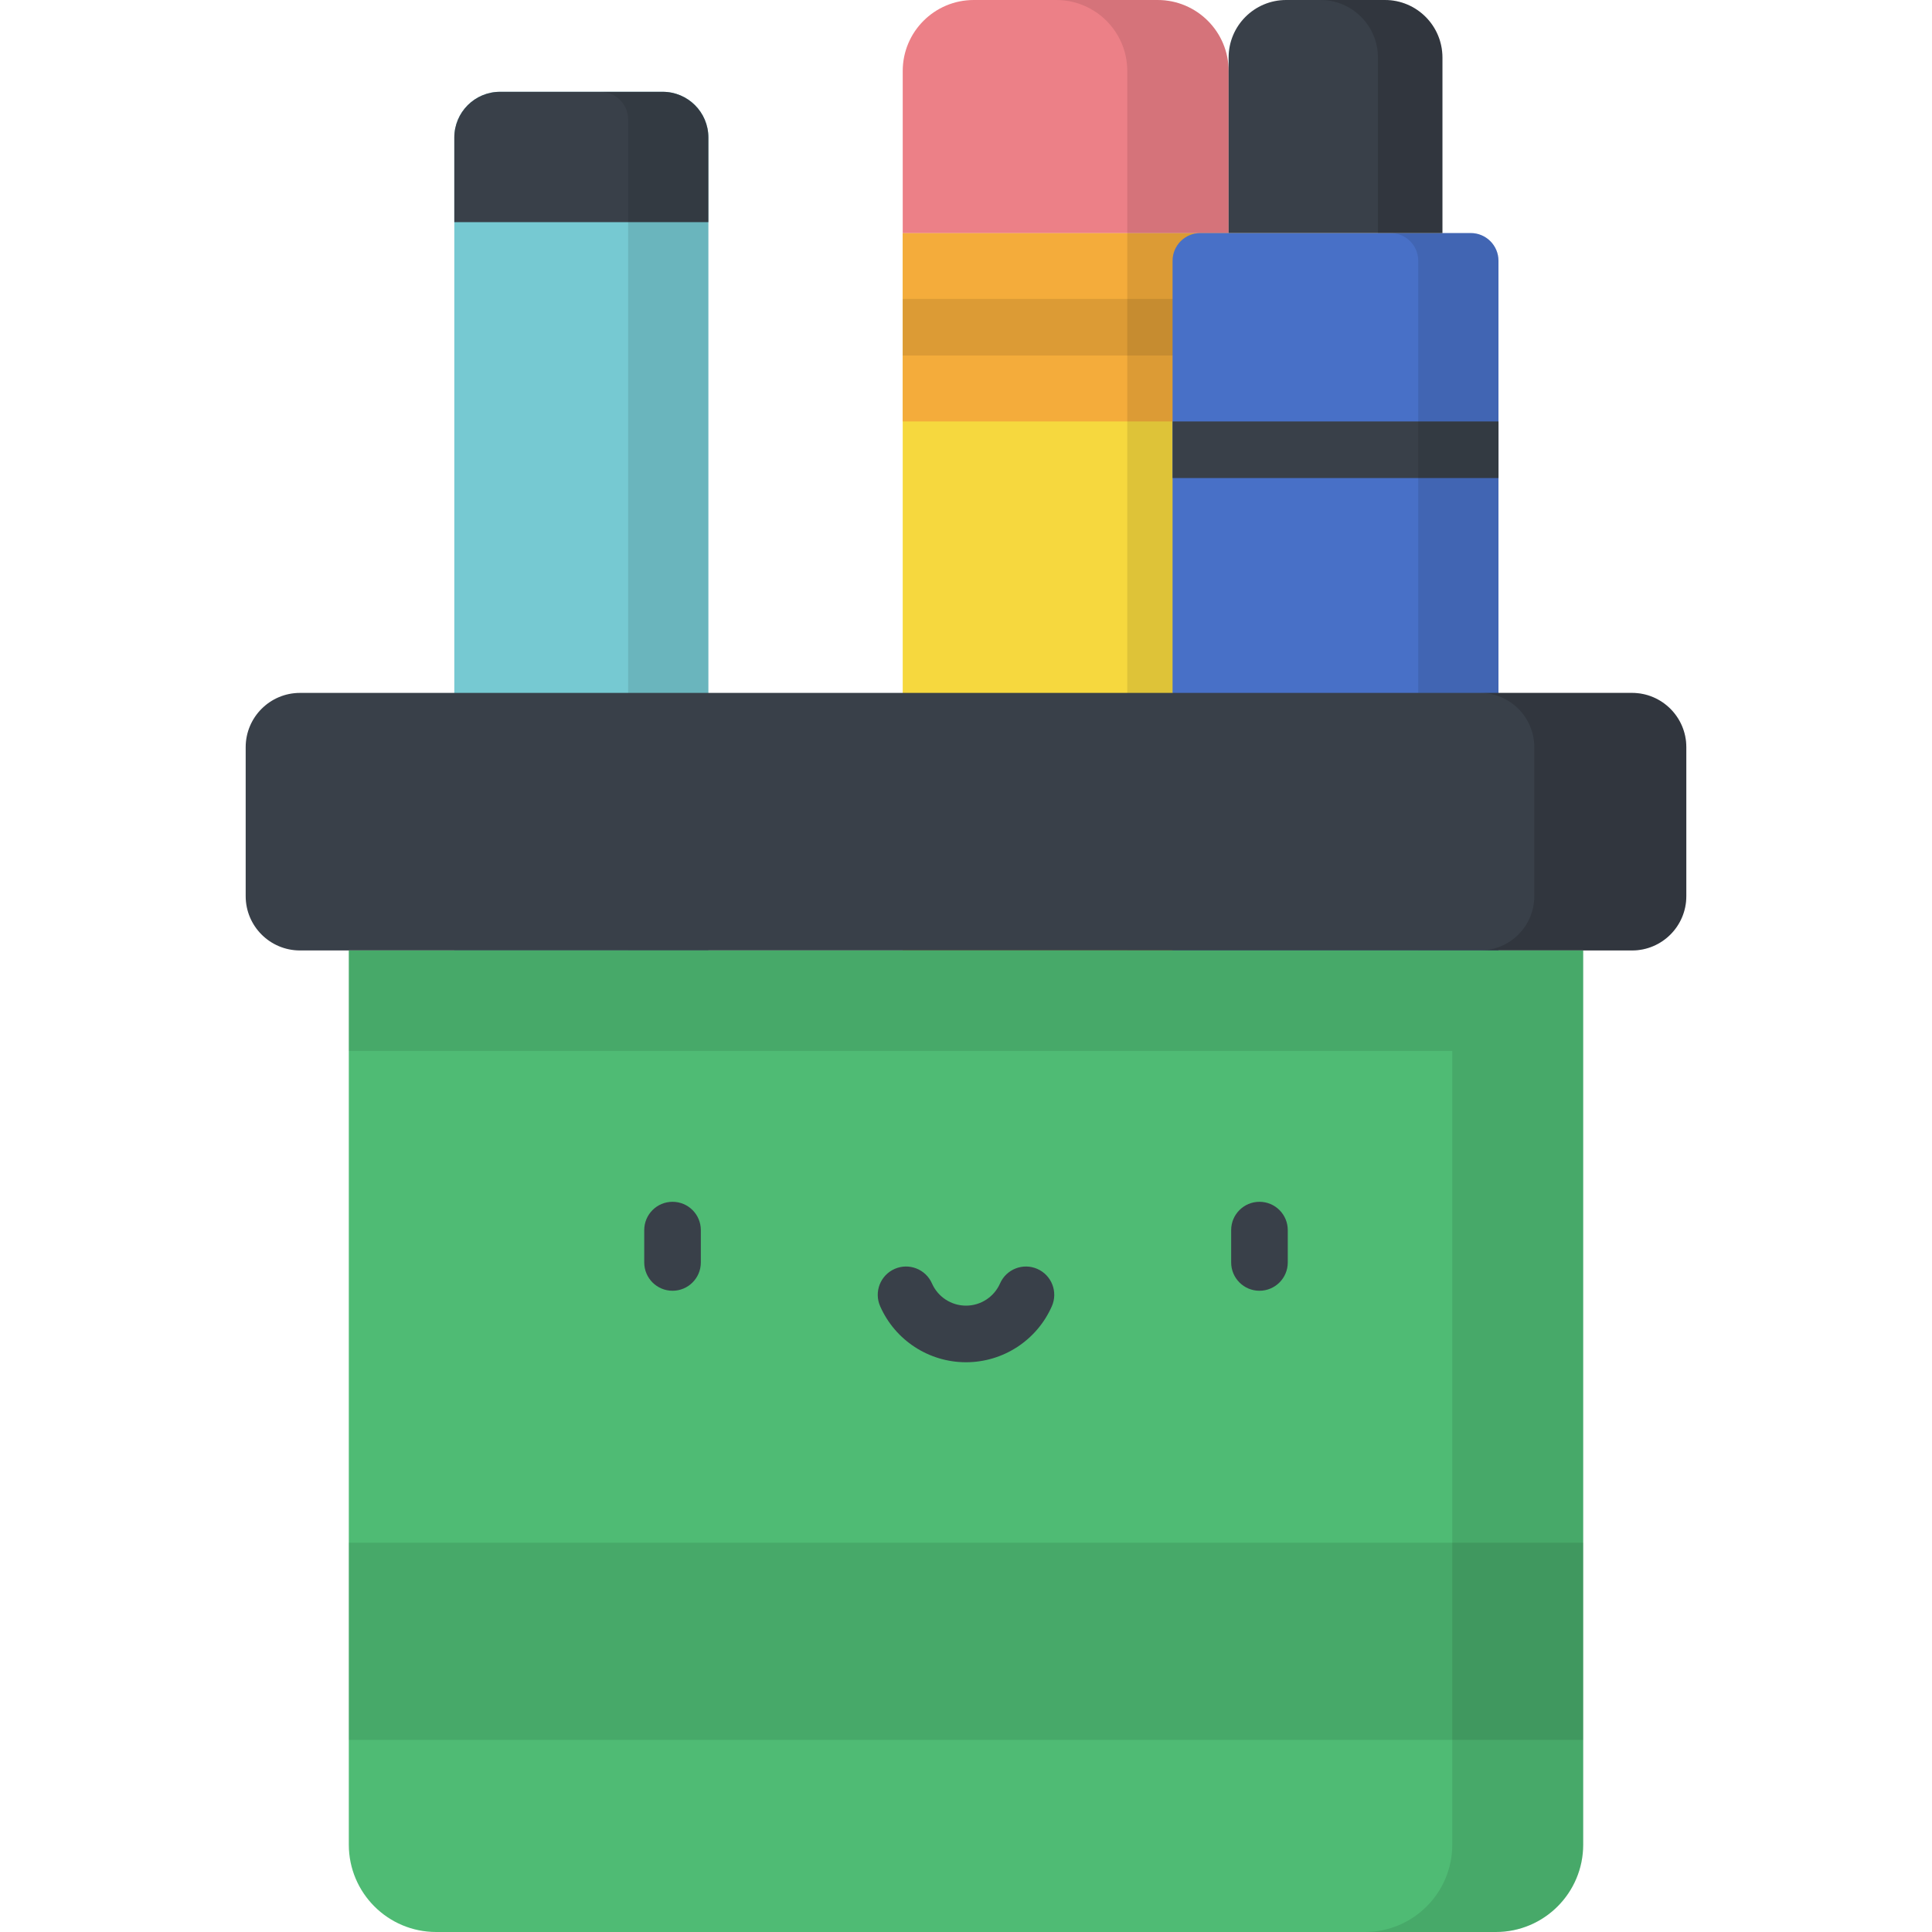 <?xml version="1.0" encoding="iso-8859-1"?>
<!-- Generator: Adobe Illustrator 19.0.0, SVG Export Plug-In . SVG Version: 6.00 Build 0)  -->
<svg version="1.1" id="Capa_1" xmlns="http://www.w3.org/2000/svg" xmlns:xlink="http://www.w3.org/1999/xlink" x="0px" y="0px"
	 viewBox="0 0 512 512" style="enable-background:new 0 0 512 512;" xml:space="preserve">
<rect x="239.23" y="61.761" style="fill:#F6D83E;" width="86.37" height="208.1"/>
<rect x="239.23" y="61.761" style="fill:#F4AC3B;" width="86.37" height="49.924"/>
<rect x="239.23" y="79.22" style="opacity:0.1;enable-background:new    ;" width="86.37" height="15"/>
<path style="fill:#EC8087;" d="M306.779,0H258.05c-10.393,0-18.819,8.425-18.819,18.819v42.942h86.367V18.819
	C325.598,8.425,317.172,0,306.779,0z"/>
<path style="opacity:0.1;enable-background:new    ;" d="M306.779,0H279.92c10.393,0,18.819,8.425,18.819,18.819v251.046h26.858
	V18.819C325.597,8.425,317.172,0,306.779,0z"/>
<path style="fill:#507CDD;" d="M397.112,269.865h-86.367V69.112c0-4.059,3.291-7.35,7.35-7.35h71.666c4.059,0,7.35,3.291,7.35,7.35
	v200.753H397.112z"/>
<path style="opacity:0.1;enable-background:new    ;" d="M397.112,269.865h-86.367V69.112c0-4.059,3.291-7.35,7.35-7.35h71.666
	c4.059,0,7.35,3.291,7.35,7.35v200.753H397.112z"/>
<g>
	<rect x="310.75" y="111.69" style="fill:#394049;" width="86.37" height="15"/>
	<path style="fill:#394049;" d="M367.016,0H340.84c-8.418,0-15.243,6.824-15.243,15.243v46.519h56.661V15.243
		C382.259,6.824,375.434,0,367.016,0z"/>
</g>
<path style="opacity:0.15;enable-background:new    ;" d="M367.016,0h-17.093c8.418,0,15.243,6.824,15.243,15.243v46.518h17.092
	V15.243C382.259,6.824,375.434,0,367.016,0z"/>
<path style="opacity:0.1;enable-background:new    ;" d="M389.761,61.761h-21.265c4.059,0,7.35,3.291,7.35,7.35v200.753h21.265
	V69.112C397.112,65.052,393.821,61.761,389.761,61.761z"/>
<path style="fill:#76C9D2;" d="M187.727,270.663h-67.33V36.44c0-6.689,5.422-12.111,12.111-12.111h43.108
	c6.689,0,12.111,5.422,12.111,12.111L187.727,270.663L187.727,270.663z"/>
<path style="fill:#394049;" d="M175.616,24.329h-43.108c-6.688,0-12.111,5.422-12.111,12.111v22.436h67.33V36.44
	C187.727,29.751,182.304,24.329,175.616,24.329z"/>
<path style="opacity:0.1;enable-background:new    ;" d="M175.616,24.329h-16.504c4.059,0,7.35,3.291,7.35,7.35v238.984h21.265
	V36.44C187.727,29.751,182.304,24.329,175.616,24.329z"/>
<path style="fill:#394049;" d="M432.499,251.881H79.501c-7.949,0-14.393-6.444-14.393-14.393v-39.469
	c0-7.949,6.444-14.393,14.393-14.393h352.997c7.949,0,14.393,6.444,14.393,14.393v39.469
	C446.891,245.437,440.448,251.881,432.499,251.881z"/>
<path style="opacity:0.15;enable-background:new    ;" d="M432.499,183.626h-40.291c7.949,0,14.393,6.444,14.393,14.393v39.469
	c0,7.949-6.444,14.393-14.393,14.393h40.291c7.949,0,14.393-6.444,14.393-14.393v-39.469
	C446.891,190.07,440.448,183.626,432.499,183.626z"/>
<path style="fill:#4FBB74;" d="M419.561,251.881H92.439v236.968c0,12.786,10.365,23.151,23.151,23.151h280.82
	c12.786,0,23.151-10.365,23.151-23.151V251.881z"/>
<g>
	<path style="fill:#394049;" d="M178.229,342.065c-4.143,0-7.5-3.357-7.5-7.5v-8.575c0-4.143,3.357-7.5,7.5-7.5s7.5,3.357,7.5,7.5
		v8.575C185.729,338.708,182.371,342.065,178.229,342.065z"/>
	<path style="fill:#394049;" d="M333.772,342.065c-4.143,0-7.5-3.357-7.5-7.5v-8.575c0-4.143,3.357-7.5,7.5-7.5s7.5,3.357,7.5,7.5
		v8.575C341.272,338.708,337.914,342.065,333.772,342.065z"/>
	<path style="fill:#394049;" d="M256,361.01c-9.852,0-18.783-5.828-22.753-14.849c-1.668-3.791,0.054-8.217,3.845-9.886
		c3.792-1.665,8.217,0.054,9.886,3.845c1.574,3.578,5.115,5.89,9.023,5.89c3.906,0,7.448-2.312,9.022-5.889
		c1.667-3.79,6.092-5.511,9.886-3.843c3.791,1.668,5.512,6.094,3.843,9.886C274.782,355.183,265.852,361.01,256,361.01z"/>
</g>
<rect x="92.44" y="408.84" style="opacity:0.1;enable-background:new    ;" width="327.12" height="52.25"/>
<path style="opacity:0.1;enable-background:new    ;" d="M92.439,251.881v26.62h292.428v210.348
	c0,12.786-10.365,23.151-23.151,23.151h34.694c12.786,0,23.151-10.365,23.151-23.151V251.881H92.439z"/>
<g>
</g>
<g>
</g>
<g>
</g>
<g>
</g>
<g>
</g>
<g>
</g>
<g>
</g>
<g>
</g>
<g>
</g>
<g>
</g>
<g>
</g>
<g>
</g>
<g>
</g>
<g>
</g>
<g>
</g>
</svg>
